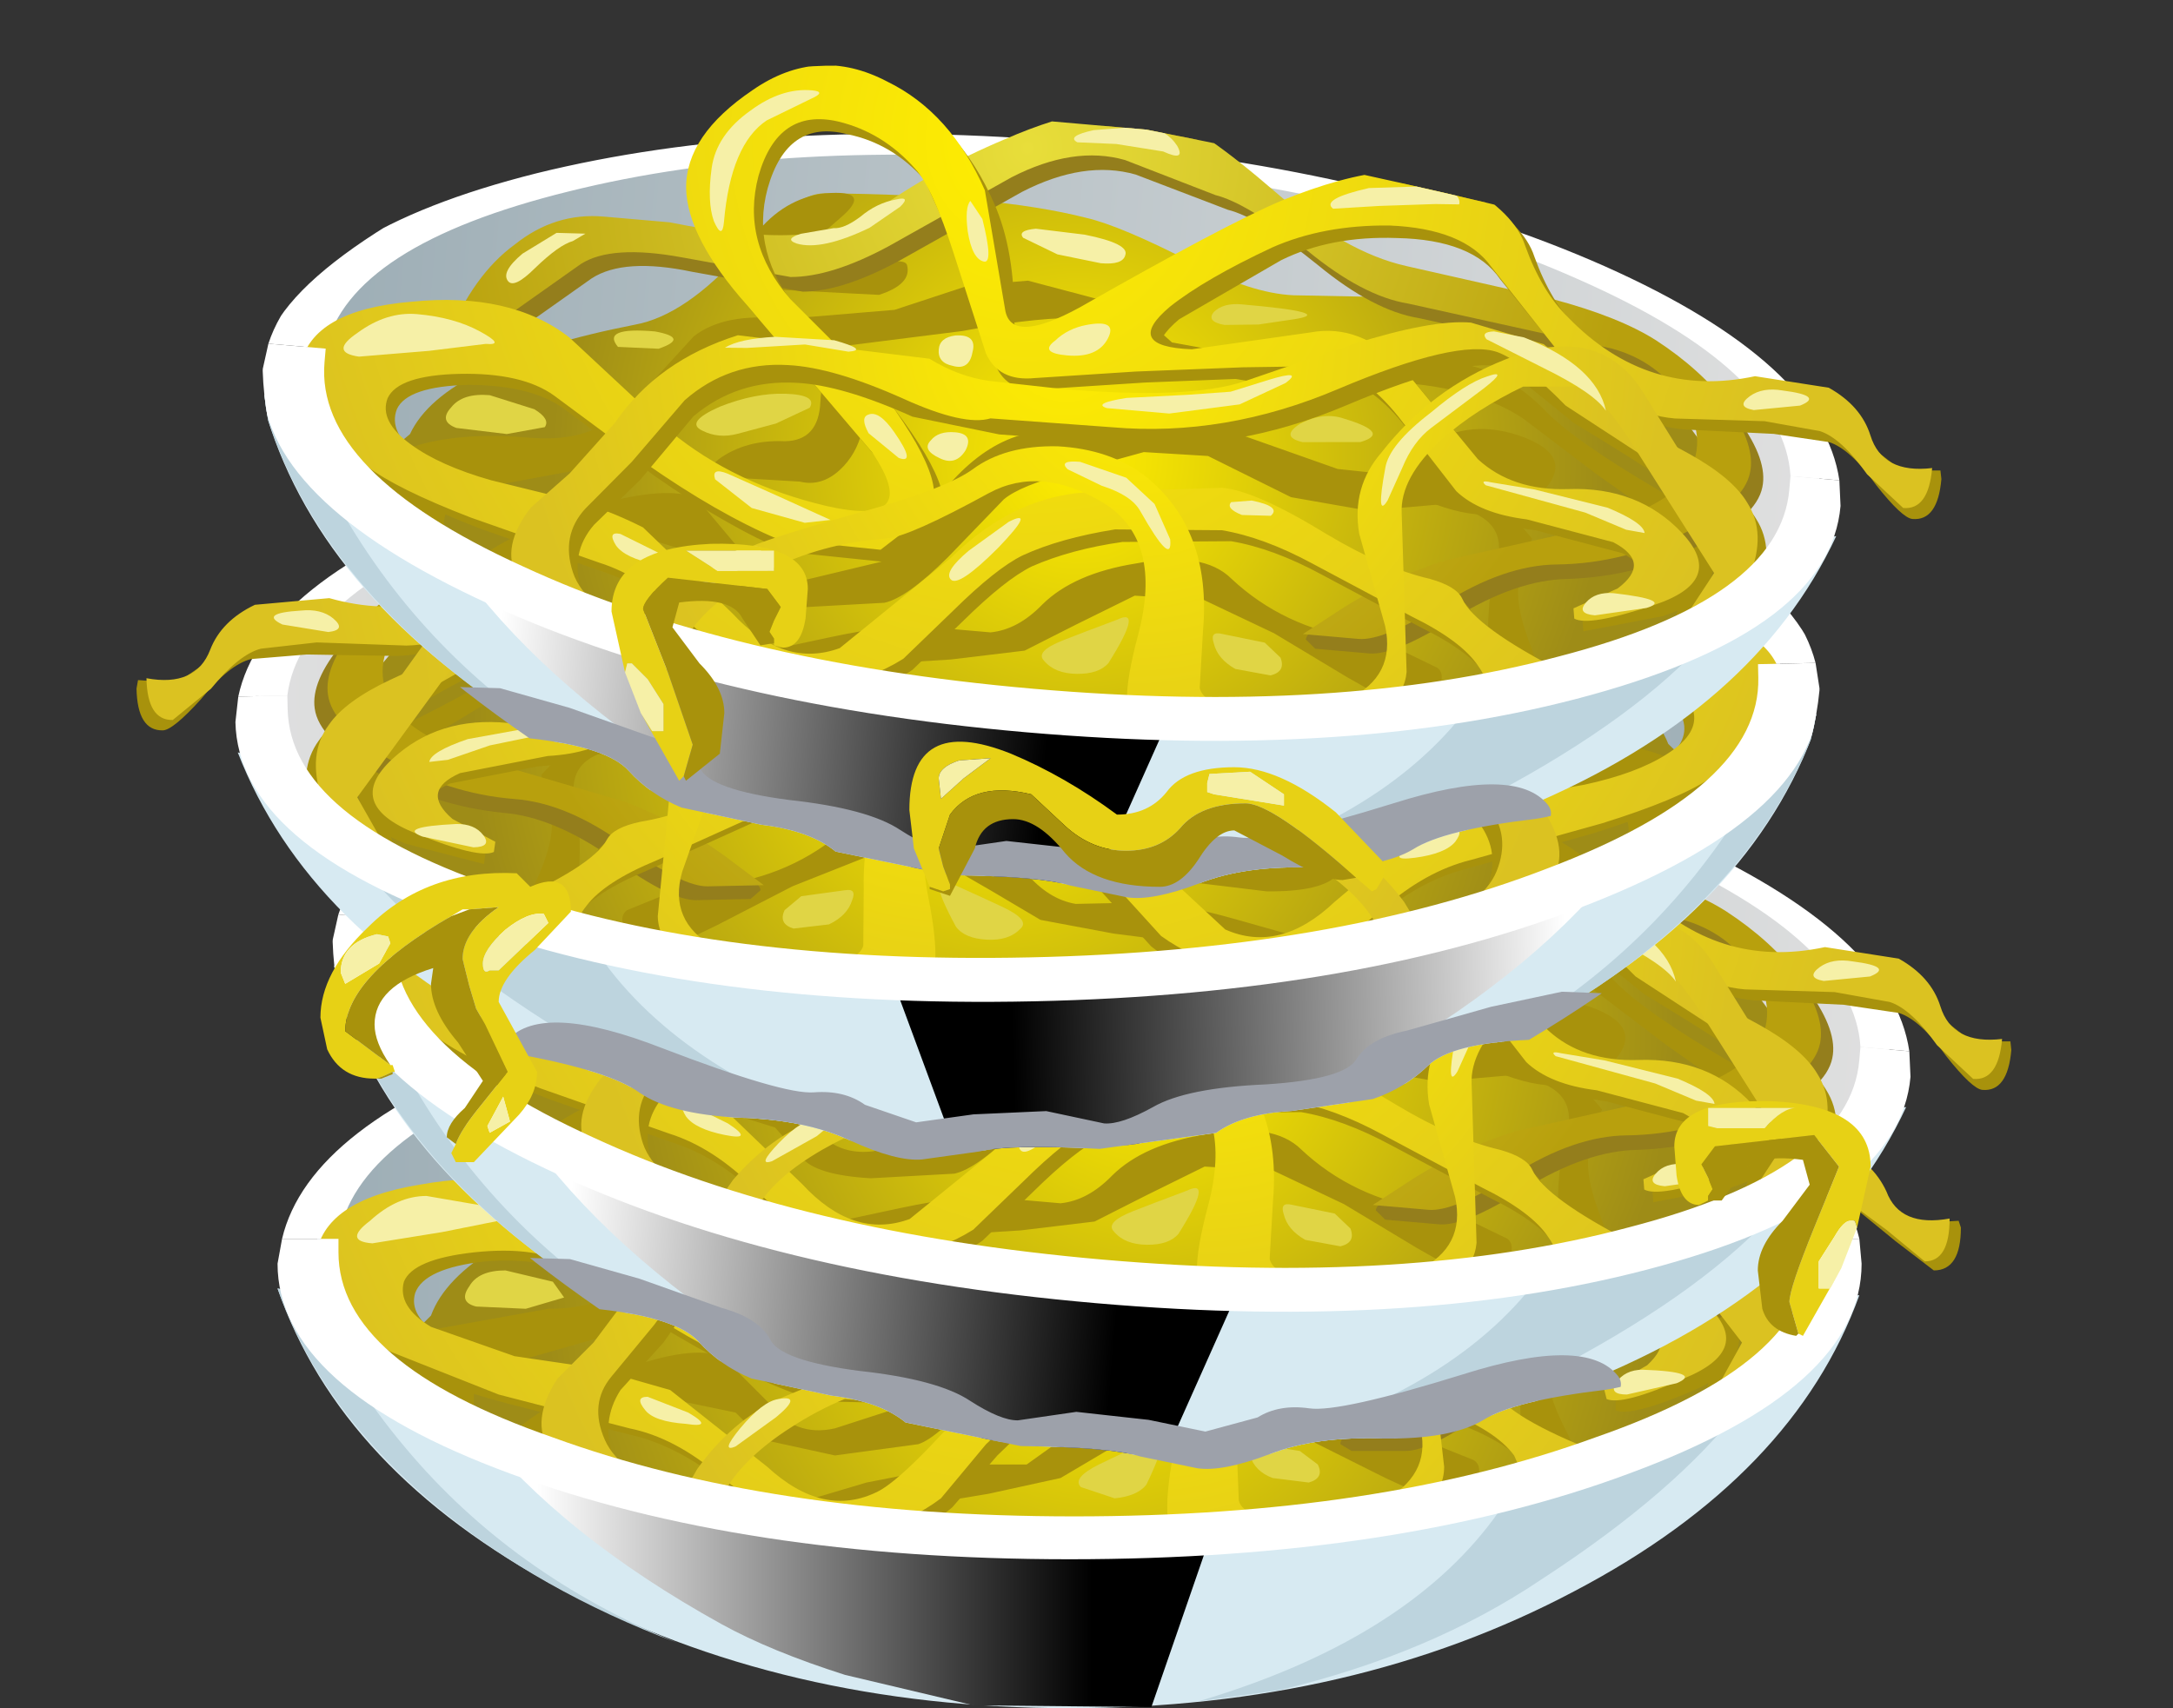 <?xml version="1.0" encoding="UTF-8" standalone="no"?>
<svg xmlns:xlink="http://www.w3.org/1999/xlink" height="37.85px" width="48.15px" xmlns="http://www.w3.org/2000/svg">
  <rect width="100%" height="100%" fill="#333333" stroke="none"/>
  <g transform="matrix(1.0, 0.0, 0.0, 1.0, 0.0, 0.0)">
    <use height="9.3" transform="matrix(1.0, 0.0, 0.0, 1.0, 6.15, 28.55)" width="35.05" xlink:href="#shape0"/>
    <use height="10.9" transform="matrix(0.75, 0.0, 0.0, 0.75, 9.35, 29.65)" width="24.8" xlink:href="#sprite0"/>
    <use height="16.2" transform="matrix(1.0, 0.0, 0.0, 1.0, 6.15, 20.2)" width="37.3" xlink:href="#shape2"/>
    <use height="26.75" transform="matrix(0.747, 0.065, -0.065, 0.747, 7.824, 12.616)" width="51.3" xlink:href="#sprite1"/>
    <use height="26.75" transform="matrix(-0.75, 0.016, 0.016, 0.75, 40.404, 7.032)" width="51.3" xlink:href="#sprite1"/>
    <use height="26.75" transform="matrix(0.747, 0.065, -0.065, 0.747, 6.274, -0.034)" width="51.3" xlink:href="#sprite1"/>
    <use height="17.55" transform="matrix(1.0, 0.0, 0.0, 1.0, 7.1, 12.05)" width="34.35" xlink:href="#shape6"/>
  </g>
  <defs>
    <g id="shape0" transform="matrix(1.0, 0.0, 0.0, 1.0, -6.15, -28.55)">
      <path d="M41.05 28.7 L41.2 28.7 Q39.75 32.7 34.9 35.25 30.0 37.85 23.7 37.85 17.35 37.85 12.4 35.2 7.55 32.6 6.15 28.55 L6.4 28.6 Q7.9 29.6 12.7 30.2 L23.8 30.85 34.7 30.25 Q39.4 29.65 41.05 28.7" fill="#d7eaf2" fill-rule="evenodd" stroke="none"/>
      <path d="M39.7 29.3 L38.6 31.15 Q37.15 33.05 34.15 35.0 31.7 36.65 28.35 37.45 L26.55 37.7 Q31.1 36.35 33.1 33.65 33.95 32.45 34.15 31.45 L34.3 30.25 39.7 29.3" fill="#bdd4de" fill-rule="evenodd" stroke="none"/>
    </g>
    <g id="sprite0" transform="matrix(1.0, 0.0, 0.0, 1.0, 0.0, 0.0)">
      <use height="10.9" transform="matrix(1.0, 0.0, 0.0, 1.0, 0.0, 0.0)" width="24.8" xlink:href="#shape1"/>
    </g>
    <g id="shape1" transform="matrix(1.0, 0.0, 0.0, 1.0, 0.0, 0.0)">
      <path d="M24.8 1.5 L21.55 10.9 16.3 10.85 12.5 9.95 Q10.3 9.25 8.85 8.45 4.15 5.85 1.6 2.65 0.35 1.1 0.0 0.0 L2.75 0.5 19.3 1.6 24.8 1.5" fill="url(#gradient0)" fill-rule="evenodd" stroke="none"/>
    </g>
    <linearGradient gradientTransform="matrix(0.01, 0.0, 0.0, -0.01, 11.6, 5.5)" gradientUnits="userSpaceOnUse" id="gradient0" spreadMethod="pad" x1="-819.2" x2="819.2">
      <stop offset="0.0" stop-color="#ffffff"/>
      <stop offset="1.0" stop-color="#000000"/>
    </linearGradient>
    <g id="shape2" transform="matrix(1.0, 0.0, 0.0, 1.0, -6.15, -20.2)">
      <path d="M9.0 32.1 Q11.35 34.9 15.0 36.4 11.95 35.25 9.7 33.4 7.1 31.25 6.15 28.55 L6.4 28.6 7.0 28.9 Q7.65 30.5 9.0 32.1" fill="#bdd4de" fill-rule="evenodd" stroke="none"/>
      <path d="M35.8 23.4 Q40.75 25.25 40.75 27.85 40.75 30.5 35.8 32.35 30.85 34.25 23.9 34.25 16.9 34.25 11.95 32.35 7.0 30.5 7.0 27.85 7.0 25.25 11.95 23.4 16.9 21.5 23.9 21.5 30.85 21.5 35.8 23.4" fill="url(#gradient1)" fill-rule="evenodd" stroke="none"/>
      <path d="M41.2 27.45 L40.1 27.45 Q39.75 25.1 35.05 23.5 30.35 21.9 23.8 21.9 17.25 21.9 12.55 23.5 7.85 25.1 7.5 27.45 L6.25 27.45 Q6.85 24.9 11.8 23.15 16.9 21.45 23.7 21.45 30.55 21.45 35.6 23.15 40.6 24.9 41.2 27.45" fill="#ffffff" fill-rule="evenodd" stroke="none"/>
      <path d="M39.85 30.05 Q38.2 31.0 35.0 32.15 30.4 33.85 27.1 33.9 L19.2 33.5 13.25 32.7 Q11.55 32.3 9.95 31.4 L8.45 30.35 8.95 29.75 9.55 29.15 Q10.15 27.5 14.3 26.3 15.4 26.0 16.5 24.5 17.55 23.1 18.25 23.05 22.0 22.75 24.05 23.1 24.85 23.2 26.5 23.9 27.85 24.45 28.75 24.4 L32.65 24.15 Q35.4 24.05 36.05 24.6 L38.05 26.85 Q39.25 28.45 39.2 29.0 39.2 29.45 39.95 29.6 40.45 29.7 39.85 30.05" fill="url(#gradient2)" fill-rule="evenodd" stroke="none"/>
      <path d="M18.25 23.05 Q19.3 22.85 18.6 23.6 17.65 24.5 17.95 24.75 L19.2 24.65 20.2 24.5 Q20.35 24.9 19.6 25.2 L17.5 25.25 Q16.2 25.05 16.75 24.1 17.35 23.25 18.25 23.05" fill="#a8920c" fill-rule="evenodd" stroke="none"/>
      <path d="M19.1 26.7 Q19.65 26.65 19.65 27.2 L19.5 28.25 19.1 29.15 18.25 29.45 16.9 29.5 16.0 29.6 16.4 29.15 Q16.95 28.65 17.8 28.6 18.55 28.55 18.55 27.65 18.5 26.75 19.1 26.7" fill="#a8920c" fill-rule="evenodd" stroke="none"/>
      <path d="M34.0 27.05 Q35.35 27.4 34.6 28.3 33.85 29.15 32.35 28.75 30.85 28.4 31.85 27.6 32.8 26.75 34.0 27.05" fill="#a8920c" fill-rule="evenodd" stroke="none"/>
      <path d="M37.7 28.85 L35.8 27.8 34.1 26.7 Q32.8 26.0 30.5 26.15 L28.55 26.45 26.5 26.3 25.75 25.6 24.3 25.3 21.55 25.85 19.1 26.35 17.05 26.6 Q16.2 26.85 15.75 27.5 L14.65 28.85 Q14.05 29.55 13.25 29.65 L11.5 30.15 Q10.55 30.5 10.5 30.75 L10.5 31.35 11.4 31.7 11.6 31.55 Q12.45 30.9 13.8 30.35 15.3 29.8 16.0 30.05 L17.05 31.1 Q17.6 31.85 18.5 31.65 L20.2 31.1 21.1 29.95 Q22.25 27.85 23.9 27.85 L25.1 27.35 26.6 27.25 30.1 28.15 32.05 28.2 33.7 28.5 34.5 29.3 34.3 30.25 Q34.2 30.75 34.75 31.8 35.1 32.55 34.7 32.6 34.3 32.65 34.0 32.85 L33.85 32.7 33.7 31.55 Q33.65 30.55 33.75 30.05 34.05 28.75 32.35 28.75 L30.85 29.0 29.1 28.85 27.2 28.1 25.75 28.15 24.15 28.75 Q23.1 29.15 22.75 29.45 L21.65 30.85 Q20.8 31.85 20.35 32.0 L18.5 32.25 16.9 31.9 16.3 31.3 15.1 31.05 Q14.2 30.95 13.3 31.4 12.4 31.8 12.65 32.05 L12.7 32.1 13.85 32.45 17.35 33.4 19.2 32.85 21.25 32.45 22.75 32.45 23.8 31.7 Q24.45 30.95 25.8 30.65 L27.95 30.8 Q29.2 31.75 30.85 31.85 L31.9 32.05 32.65 32.35 Q32.9 32.5 32.65 32.95 32.45 33.45 32.0 33.35 L30.7 32.75 29.0 31.9 27.4 31.3 25.85 31.35 24.6 32.1 23.5 32.75 21.9 33.1 20.4 33.35 19.8 33.5 18.75 33.6 17.35 33.4 17.25 33.4 14.65 32.95 Q13.0 32.4 12.7 32.1 L11.4 31.7 Q10.85 32.0 10.6 31.55 L10.5 31.35 9.3 30.75 Q8.4 29.95 9.65 29.45 L12.15 29.0 Q13.2 29.0 13.8 28.55 L14.75 27.6 15.6 26.45 Q16.25 25.85 17.6 25.9 L20.0 25.5 21.55 24.8 22.9 24.6 24.85 24.95 26.2 25.7 28.6 25.9 32.2 25.55 Q33.5 25.55 34.5 26.45 35.2 27.05 37.2 28.0 38.75 28.75 38.65 29.15 L38.35 30.65 Q38.05 31.6 37.8 31.2 37.7 31.0 38.05 30.05 38.4 29.2 37.7 28.85" fill="#a8920c" fill-rule="evenodd" stroke="none"/>
      <path d="M37.85 26.3 Q37.25 25.45 36.15 25.25 L31.6 24.65 Q30.55 24.6 29.25 23.7 27.85 22.75 27.15 22.65 L25.05 22.05 Q23.9 21.8 22.6 22.65 L20.0 24.4 Q18.8 25.2 17.95 25.25 L15.45 25.05 Q13.9 24.85 13.25 25.4 L11.3 27.05 Q10.3 27.95 10.45 27.3 11.4 24.3 13.7 24.3 L15.1 24.3 Q18.45 24.65 19.6 23.7 20.95 22.55 22.35 21.8 24.5 20.65 25.8 20.95 26.65 21.2 28.45 22.45 30.1 23.6 31.45 23.8 L34.75 24.3 Q36.3 24.55 37.15 25.0 38.2 25.55 38.85 26.3 39.55 27.15 39.5 27.75 39.4 28.4 38.2 29.15 36.9 29.95 35.35 30.15 34.25 30.25 32.95 31.25 31.7 32.15 31.15 32.15 L29.95 32.15 29.7 32.0 Q29.7 31.7 30.85 31.25 L34.85 29.8 Q37.6 28.7 38.05 28.0 38.5 27.15 37.85 26.3" fill="#947e1c" fill-rule="evenodd" stroke="none"/>
      <path d="M37.6 26.0 Q36.95 25.15 35.9 24.95 L31.3 24.35 Q30.3 24.3 29.0 23.4 27.55 22.45 26.85 22.35 L24.8 21.75 Q23.65 21.5 22.3 22.35 L19.75 24.1 Q18.55 24.9 17.65 24.95 L15.2 24.75 Q13.6 24.6 13.0 25.1 L11.05 26.75 Q10.0 27.65 10.15 27.0 10.6 25.55 11.5 24.8 12.3 24.0 13.4 24.0 L14.85 24.0 Q18.2 24.35 19.3 23.4 L22.1 21.5 Q24.25 20.35 25.55 20.65 26.4 20.9 28.15 22.15 29.8 23.35 31.2 23.55 L34.5 24.0 36.85 24.7 Q37.9 25.25 38.6 26.0 39.25 26.85 39.2 27.45 39.1 28.1 37.9 28.85 36.6 29.7 35.1 29.85 33.95 29.95 32.65 30.95 31.45 31.85 30.85 31.85 L29.65 31.85 30.5 31.2 Q31.55 30.4 32.65 29.95 L35.65 29.0 Q37.35 28.4 37.75 27.7 38.25 26.85 37.6 26.0" fill="url(#gradient3)" fill-rule="evenodd" stroke="none"/>
      <path d="M37.65 26.6 Q36.4 26.6 35.15 25.55 L33.3 23.65 Q32.65 22.85 30.95 22.95 29.5 23.0 28.45 23.65 26.95 24.5 26.3 25.15 25.35 26.1 26.85 26.0 L29.45 25.4 Q30.55 25.1 31.55 26.0 L33.4 27.9 Q34.2 28.55 35.45 28.4 37.0 28.2 38.05 29.15 39.1 30.1 37.55 30.8 36.15 31.4 35.8 31.25 L35.8 31.05 36.7 30.5 Q37.45 29.85 36.55 29.45 L34.6 29.15 Q33.55 29.1 32.95 28.65 L31.55 27.15 Q30.7 26.2 29.85 26.15 L28.0 26.3 25.65 26.6 23.45 26.95 Q22.65 27.15 22.3 26.5 L21.4 24.35 20.4 22.55 Q19.6 21.8 18.6 21.7 17.25 21.5 16.95 23.05 16.7 24.5 17.9 25.7 L19.95 27.45 Q21.95 29.55 21.3 30.2 L20.35 31.1 18.1 31.05 Q16.7 30.6 15.0 29.6 L12.85 28.3 Q12.1 27.85 10.75 27.95 9.4 28.1 9.2 28.65 9.05 29.15 9.75 29.6 10.45 30.05 11.65 30.25 L13.3 30.55 15.1 31.05 17.2 32.75 Q18.45 33.85 19.65 33.3 L21.95 31.1 Q23.25 29.6 25.0 29.35 L27.8 29.0 Q28.6 29.05 30.2 29.85 31.5 30.5 32.55 30.65 33.15 30.8 33.3 31.05 33.65 31.65 35.65 32.45 L34.0 32.9 33.8 32.45 Q33.4 31.95 32.2 31.5 L29.95 30.5 Q28.8 30.05 27.85 29.95 L25.45 30.2 23.5 30.9 22.1 32.25 21.1 33.4 Q19.75 34.55 17.95 34.0 17.2 33.8 16.15 32.95 15.2 32.15 14.2 31.85 L11.25 31.1 Q9.55 30.65 8.85 30.2 7.1 29.1 7.2 28.1 7.35 26.85 9.55 26.45 11.7 26.1 13.1 27.0 L15.5 28.85 Q17.05 29.9 19.1 30.2 21.25 30.5 20.0 28.9 L16.95 25.9 Q15.5 24.5 15.4 23.45 15.25 22.25 16.6 21.15 17.95 20.05 19.6 20.7 21.1 21.3 22.0 22.95 22.55 23.95 22.65 25.55 22.85 26.3 24.3 25.3 L28.55 22.6 Q31.15 21.25 32.55 21.85 33.7 22.4 34.0 23.1 L35.1 24.6 Q37.0 26.2 39.3 25.55 40.0 25.35 41.2 26.25 42.4 27.15 42.55 27.1 L43.4 27.05 43.45 27.2 Q43.45 28.15 42.85 28.15 L42.0 27.5 40.9 26.6 39.65 26.55 37.65 26.6" fill="#a8920c" fill-rule="evenodd" stroke="none"/>
      <path d="M37.45 26.4 Q36.2 26.4 34.9 25.35 L33.1 23.4 Q32.4 22.6 30.75 22.7 29.3 22.8 28.2 23.4 L26.05 24.9 Q25.1 25.85 26.65 25.8 L29.2 25.2 Q30.3 24.9 31.3 25.8 L33.15 27.65 Q34.0 28.3 35.2 28.15 36.75 27.95 37.8 28.9 38.9 29.9 37.3 30.55 35.95 31.15 35.6 31.0 L35.55 30.8 36.5 30.25 Q37.2 29.6 36.3 29.25 L34.35 28.9 Q33.3 28.85 32.75 28.4 L31.3 26.9 Q30.45 26.0 29.65 25.9 L27.8 26.1 25.45 26.4 23.2 26.75 Q22.45 26.9 22.1 26.3 L21.2 24.15 Q20.6 22.7 20.2 22.35 19.4 21.6 18.4 21.45 17.05 21.25 16.75 22.8 16.45 24.3 17.65 25.45 L19.75 27.2 Q21.7 29.3 21.1 29.95 L20.15 30.8 Q19.3 31.25 17.85 30.8 16.45 30.35 14.8 29.35 L12.65 28.05 Q11.9 27.6 10.5 27.75 9.15 27.9 8.95 28.4 8.8 28.95 9.55 29.4 L11.4 30.05 13.1 30.3 14.85 30.8 17.0 32.5 Q18.25 33.65 19.45 33.05 20.05 32.75 21.7 30.85 23.05 29.3 24.75 29.15 L27.55 28.8 Q28.3 28.8 29.95 29.6 31.3 30.25 32.35 30.4 32.95 30.5 33.1 30.8 33.4 31.4 35.45 32.2 L33.75 32.7 33.55 32.25 Q33.15 31.7 32.0 31.25 L29.7 30.3 Q28.6 29.8 27.65 29.75 L25.3 29.9 Q24.1 30.2 23.3 30.65 L21.85 32.0 20.85 33.2 Q19.45 34.25 17.75 33.8 17.0 33.55 15.95 32.7 14.95 31.85 13.95 31.65 L11.05 30.9 8.65 29.95 Q6.9 28.85 7.0 27.85 7.15 26.6 9.3 26.25 11.5 25.85 12.85 26.75 L15.25 28.6 Q16.8 29.65 18.85 29.95 21.05 30.25 19.75 28.7 L16.75 25.7 Q15.25 24.3 15.15 23.2 15.05 22.05 16.45 20.9 17.8 19.8 19.4 20.45 20.85 21.05 21.75 22.7 L22.45 25.25 Q22.6 26.05 24.1 25.1 27.1 23.0 28.3 22.35 30.95 21.0 32.35 21.65 33.5 22.15 33.8 22.85 34.25 23.85 34.9 24.35 36.8 26.0 39.1 25.3 L40.75 25.4 Q41.5 25.75 41.8 26.4 42.1 27.2 43.2 27.0 43.2 27.95 42.65 27.95 L41.8 27.25 40.65 26.4 39.4 26.3 37.45 26.4" fill="url(#gradient4)" fill-rule="evenodd" stroke="none"/>
      <path d="M38.05 27.5 L39.4 28.45 Q39.9 29.1 39.6 30.05 L39.2 30.9 38.05 31.55 38.8 30.05 Q39.35 29.15 37.9 28.1 37.35 27.75 35.2 26.7 L33.6 25.6 Q32.7 25.4 30.15 26.75 27.75 28.0 25.25 28.0 L22.55 28.05 20.6 27.8 17.95 27.3 Q16.65 27.35 15.75 28.25 L14.7 29.75 13.75 30.8 Q13.3 31.5 13.6 32.3 13.95 33.05 15.55 33.6 L17.05 34.0 14.3 33.5 Q11.35 32.75 12.55 30.9 L13.35 30.1 14.25 28.85 Q15.05 27.45 16.8 26.7 L21.1 26.85 22.45 27.25 24.05 27.3 28.1 26.75 30.4 25.7 Q32.1 25.0 32.95 25.0 L34.6 25.35 Q35.1 25.6 36.2 26.5 36.8 27.0 38.05 27.5" fill="#a8920c" fill-rule="evenodd" stroke="none"/>
      <path d="M37.8 27.15 L39.2 28.1 Q39.7 28.75 39.4 29.75 L39.0 30.55 37.8 31.2 38.6 29.75 Q39.1 28.75 37.65 27.75 L35.0 26.3 Q33.95 25.4 33.4 25.25 32.5 25.05 29.95 26.4 27.55 27.65 25.0 27.65 L22.3 27.7 20.35 27.45 Q18.75 26.9 17.75 26.9 16.45 26.95 15.55 27.9 L14.5 29.35 13.55 30.5 Q13.05 31.1 13.4 31.9 13.75 32.7 15.35 33.25 L16.85 33.65 14.05 33.2 Q11.15 32.4 12.35 30.55 L13.15 29.75 14.05 28.55 Q14.85 27.05 16.6 26.35 L20.85 26.5 22.2 26.9 23.8 26.9 27.85 26.4 30.15 25.4 Q31.9 24.65 32.75 24.65 33.7 24.65 34.4 25.0 L35.95 26.15 Q36.55 26.6 37.8 27.15" fill="url(#gradient5)" fill-rule="evenodd" stroke="none"/>
      <path d="M38.6 29.75 L36.4 26.9 35.35 25.85 Q34.75 25.55 34.0 26.0 33.0 26.6 32.35 27.3 31.45 28.25 31.6 29.0 L32.0 32.5 Q32.0 34.35 26.2 34.1 25.65 34.1 26.0 32.2 26.35 30.05 25.0 29.35 23.5 28.65 22.45 29.35 20.75 30.5 20.25 30.55 18.85 30.8 17.65 31.55 16.6 32.2 16.15 32.9 15.7 33.65 14.9 33.5 L15.45 32.55 Q16.2 31.5 17.25 31.0 L19.9 29.9 22.0 28.85 Q22.7 28.25 23.85 28.2 25.0 28.15 25.85 28.7 27.4 29.75 27.4 32.0 L27.45 33.25 Q27.55 33.65 28.6 33.65 29.85 33.8 30.75 33.2 31.75 32.6 31.45 31.55 L30.7 29.55 Q30.4 28.55 31.0 27.7 32.0 26.2 33.55 25.4 35.65 24.35 36.75 26.0 L38.35 28.1 38.95 28.6 Q39.4 28.95 39.4 30.35 L38.9 30.85 Q39.1 30.4 38.6 29.75" fill="url(#gradient6)" fill-rule="evenodd" stroke="none"/>
      <path d="M17.75 20.8 Q18.1 20.8 17.75 21.0 L16.8 21.55 Q16.05 22.15 16.05 23.9 16.05 24.3 15.85 23.9 15.65 23.45 15.7 22.7 15.7 21.95 16.45 21.35 17.05 20.8 17.75 20.8" fill="#f6f0a7" fill-rule="evenodd" stroke="none"/>
      <path d="M9.45 26.5 L10.9 26.75 Q11.5 27.05 11.05 27.05 L9.8 27.3 8.25 27.55 Q7.6 27.5 8.2 27.05 8.8 26.5 9.45 26.5" fill="#f6f0a7" fill-rule="evenodd" stroke="none"/>
      <path d="M21.75 23.3 Q22.1 24.3 21.85 24.25 21.6 24.2 21.45 23.6 L21.45 22.95 21.75 23.3" fill="#f6f0a7" fill-rule="evenodd" stroke="none"/>
      <path d="M25.15 20.95 Q25.65 21.0 25.9 21.35 26.15 21.65 25.6 21.5 L24.55 21.4 23.7 21.45 Q23.45 21.35 24.05 21.15 L25.15 20.95" fill="#f6f0a7" fill-rule="evenodd" stroke="none"/>
      <path d="M31.8 21.7 Q32.3 21.85 32.25 22.1 32.2 22.3 31.75 22.1 L30.5 22.25 29.5 22.4 Q29.2 22.25 30.25 21.9 L31.8 21.7" fill="#f6f0a7" fill-rule="evenodd" stroke="none"/>
      <path d="M24.25 25.45 Q24.95 25.25 24.75 25.7 24.55 26.15 23.9 26.15 23.25 26.15 23.6 25.85 23.85 25.55 24.25 25.45" fill="#f6f0a7" fill-rule="evenodd" stroke="none"/>
      <path d="M39.75 25.55 Q40.7 25.6 40.15 25.85 L39.15 26.05 Q38.75 26.0 39.05 25.75 L39.75 25.55" fill="#f6f0a7" fill-rule="evenodd" stroke="none"/>
      <path d="M18.7 26.3 Q19.5 26.45 19.05 26.5 L18.1 26.45 16.8 26.6 16.3 26.65 Q16.6 26.45 17.4 26.3 18.2 26.15 18.7 26.3" fill="#f6f0a7" fill-rule="evenodd" stroke="none"/>
      <path d="M12.4 24.45 L13.0 24.4 12.75 24.6 11.95 25.25 Q11.55 25.75 11.4 25.6 11.2 25.4 11.65 24.95 L12.4 24.45" fill="#f6f0a7" fill-rule="evenodd" stroke="none"/>
      <path d="M25.45 28.75 L26.1 29.3 26.5 30.05 Q26.65 30.65 25.8 29.45 25.6 29.15 24.9 29.0 L24.1 28.7 Q23.9 28.5 24.4 28.5 L25.45 28.75" fill="#f6f0a7" fill-rule="evenodd" stroke="none"/>
      <path d="M28.25 29.0 Q28.9 29.1 28.7 29.3 L28.05 29.35 27.8 29.1 28.25 29.0" fill="#f6f0a7" fill-rule="evenodd" stroke="none"/>
      <path d="M22.9 29.95 Q23.5 29.6 22.75 30.55 21.95 31.5 21.75 31.35 21.55 31.2 22.1 30.65 L22.9 29.95" fill="#f6f0a7" fill-rule="evenodd" stroke="none"/>
      <path d="M33.2 25.85 Q33.7 25.6 33.15 26.1 32.35 26.8 32.05 27.05 31.7 27.4 31.5 28.0 L31.25 28.75 Q31.0 29.2 31.15 28.05 31.15 27.5 32.05 26.75 32.75 26.0 33.2 25.85" fill="#f6f0a7" fill-rule="evenodd" stroke="none"/>
      <path d="M37.0 29.0 L36.55 28.95 35.65 28.65 33.4 28.25 Q33.25 28.1 33.5 28.15 L34.45 28.25 36.1 28.5 Q36.95 28.75 37.0 29.0" fill="#f6f0a7" fill-rule="evenodd" stroke="none"/>
      <path d="M36.05 30.9 Q35.65 30.9 35.8 30.65 36.0 30.35 36.4 30.35 37.75 30.4 37.15 30.65 L36.05 30.9" fill="#f6f0a7" fill-rule="evenodd" stroke="none"/>
      <path d="M14.75 26.45 Q15.55 26.5 14.85 26.8 L13.95 26.85 Q13.55 26.45 14.75 26.45" fill="#e0d545" fill-rule="evenodd" stroke="none"/>
      <path d="M11.2 28.15 L12.25 28.4 12.5 28.75 11.65 29.0 10.55 28.95 Q10.15 28.85 10.4 28.5 10.6 28.15 11.2 28.15" fill="#e0d545" fill-rule="evenodd" stroke="none"/>
      <path d="M17.75 27.55 Q18.45 27.5 18.3 27.8 18.1 28.1 17.6 28.25 L16.75 28.55 16.0 28.55 Q15.55 28.4 16.3 27.95 L17.75 27.55" fill="#e0d545" fill-rule="evenodd" stroke="none"/>
      <path d="M20.2 28.2 Q20.8 28.85 20.35 28.75 L19.65 28.25 Q19.45 27.95 19.6 27.85 19.85 27.75 20.2 28.2" fill="#f6f0a7" fill-rule="evenodd" stroke="none"/>
      <path d="M17.7 29.8 L19.0 30.25 18.4 30.35 17.2 30.15 16.35 29.6 Q16.25 29.3 16.6 29.45 L17.7 29.8" fill="#f6f0a7" fill-rule="evenodd" stroke="none"/>
      <path d="M21.55 28.1 Q22.0 28.1 21.85 28.45 21.65 28.85 21.25 28.7 20.85 28.55 21.05 28.3 L21.55 28.1" fill="#f6f0a7" fill-rule="evenodd" stroke="none"/>
      <path d="M24.05 23.45 Q25.05 23.6 25.0 23.85 L24.45 24.05 23.5 23.95 22.7 23.65 Q22.55 23.5 22.95 23.45 L24.05 23.45" fill="#f6f0a7" fill-rule="evenodd" stroke="none"/>
      <path d="M27.65 24.7 Q29.75 24.7 28.85 24.95 L28.05 25.1 27.3 25.2 Q26.9 25.15 27.05 24.95 L27.65 24.7" fill="#e0d545" fill-rule="evenodd" stroke="none"/>
      <path d="M28.4 26.3 Q29.15 26.0 28.75 26.35 L27.8 26.9 26.25 27.25 24.85 27.25 Q24.55 27.2 25.3 27.0 L26.65 26.8 27.55 26.65 28.4 26.3" fill="#f6f0a7" fill-rule="evenodd" stroke="none"/>
      <path d="M28.8 32.15 L29.2 32.45 Q29.35 32.75 29.0 32.85 L28.2 32.75 Q27.8 32.6 27.7 32.25 27.55 32.0 27.85 32.0 L28.8 32.15" fill="#e0d545" fill-rule="evenodd" stroke="none"/>
      <path d="M25.5 31.9 Q26.05 31.55 25.4 32.9 25.2 33.15 24.7 33.2 L23.95 32.95 Q23.75 32.75 24.35 32.45 L25.5 31.9" fill="#e0d545" fill-rule="evenodd" stroke="none"/>
      <path d="M15.25 31.3 Q15.85 31.65 15.2 31.55 14.5 31.5 14.3 31.25 14.05 30.95 14.35 30.95 L15.25 31.3" fill="#f6f0a7" fill-rule="evenodd" stroke="none"/>
      <path d="M17.25 31.0 Q17.8 30.9 17.2 31.4 L16.3 32.05 Q15.95 32.2 16.4 31.65 16.9 31.05 17.25 31.0" fill="#f6f0a7" fill-rule="evenodd" stroke="none"/>
      <path d="M33.95 24.9 Q35.6 25.4 35.9 26.35 L34.45 25.55 33.1 25.0 Q32.95 24.85 33.25 24.8 L33.95 24.9" fill="#f6f0a7" fill-rule="evenodd" stroke="none"/>
      <path d="M30.1 27.05 Q31.2 27.25 30.55 27.5 L29.25 27.65 Q28.75 27.55 29.2 27.2 L30.1 27.05" fill="#e0d545" fill-rule="evenodd" stroke="none"/>
      <path d="M21.4 25.95 Q21.85 25.85 21.8 26.3 L21.4 26.6 Q21.05 26.6 21.05 26.3 21.05 26.0 21.4 25.95" fill="#f6f0a7" fill-rule="evenodd" stroke="none"/>
      <path d="M19.8 23.05 Q20.15 22.95 19.9 23.2 L19.3 23.75 Q18.25 24.35 17.7 24.2 17.4 24.15 17.8 24.0 L18.5 23.8 19.05 23.5 19.8 23.05" fill="#f6f0a7" fill-rule="evenodd" stroke="none"/>
      <path d="M40.1 27.45 L41.2 27.45 41.25 28.0 Q41.25 30.75 36.1 32.65 31.0 34.55 23.7 34.55 16.45 34.55 11.3 32.65 6.15 30.75 6.15 28.0 L6.25 27.45 7.5 27.45 7.5 27.75 Q7.5 30.2 12.25 31.85 17.05 33.6 23.8 33.6 30.55 33.6 35.35 31.85 40.1 30.2 40.1 27.75 L40.1 27.45" fill="#ffffff" fill-rule="evenodd" stroke="none"/>
    </g>
    <linearGradient gradientTransform="matrix(0.021, 0.0, 0.0, -0.021, 23.9, 27.85)" gradientUnits="userSpaceOnUse" id="gradient1" spreadMethod="pad" x1="-819.2" x2="819.2">
      <stop offset="0.0" stop-color="#9cadb5"/>
      <stop offset="1.0" stop-color="#e0e0e0"/>
    </linearGradient>
    <radialGradient cx="0" cy="0" gradientTransform="matrix(0.015, 0.0, 0.0, -0.015, 24.35, 28.4)" gradientUnits="userSpaceOnUse" id="gradient2" r="819.2" spreadMethod="pad">
      <stop offset="0.0" stop-color="#ffee00"/>
      <stop offset="1.0" stop-color="#9e8c17"/>
    </radialGradient>
    <radialGradient cx="0" cy="0" gradientTransform="matrix(-0.002, 0.018, 0.017, 0.002, 22.6, 21.65)" gradientUnits="userSpaceOnUse" id="gradient3" r="819.2" spreadMethod="pad">
      <stop offset="0.0" stop-color="#e8de3a"/>
      <stop offset="1.0" stop-color="#b8a00d"/>
    </radialGradient>
    <radialGradient cx="0" cy="0" gradientTransform="matrix(-0.002, 0.022, 0.021, 0.003, 22.5, 21.5)" gradientUnits="userSpaceOnUse" id="gradient4" r="819.2" spreadMethod="pad">
      <stop offset="0.0" stop-color="#ffee00"/>
      <stop offset="1.0" stop-color="#dbc221"/>
    </radialGradient>
    <radialGradient cx="0" cy="0" gradientTransform="matrix(-0.002, 0.016, 0.015, 0.002, 23.8, 25.5)" gradientUnits="userSpaceOnUse" id="gradient5" r="819.2" spreadMethod="pad">
      <stop offset="0.0" stop-color="#ffee00"/>
      <stop offset="1.0" stop-color="#dbc221"/>
    </radialGradient>
    <radialGradient cx="0" cy="0" gradientTransform="matrix(-0.002, 0.015, 0.014, 0.002, 25.45, 25.85)" gradientUnits="userSpaceOnUse" id="gradient6" r="819.2" spreadMethod="pad">
      <stop offset="0.0" stop-color="#ffee00"/>
      <stop offset="1.0" stop-color="#dbc221"/>
    </radialGradient>
    <g id="sprite1" transform="matrix(1.0, 0.0, 0.0, 1.0, 0.35, 0.55)">
      <clipPath id="clipPath0" transform="matrix(1.0, 0.0, 0.0, 1.0, 0.35, 0.55)">
        <use height="23.75" transform="matrix(1.0, 0.0, 0.0, 1.0, -0.35, -0.55)" width="51.3" xlink:href="#shape3"/>
      </clipPath>
      <g clip-path="url(#clipPath0)">
        <use height="12.4" transform="matrix(1.0, 0.0, 0.0, 1.0, 0.0, 11.15)" width="46.75" xlink:href="#shape4"/>
        <use height="10.9" transform="matrix(1.0, 0.0, 0.0, 1.0, 4.25, 12.6)" width="24.8" xlink:href="#sprite0"/>
        <use height="26.2" transform="matrix(1.0, 0.0, 0.0, 1.0, 0.0, 0.0)" width="49.7" xlink:href="#shape5"/>
      </g>
    </g>
    <g id="shape3" transform="matrix(1.0, 0.0, 0.0, 1.0, 0.35, 0.55)">
      <path d="M45.65 14.95 Q40.85 19.25 38.25 19.85 35.6 20.4 34.75 21.05 33.85 21.7 31.85 21.85 29.85 21.95 28.55 22.6 27.2 23.25 26.45 23.2 L24.75 23.0 Q23.85 22.8 21.2 23.0 L17.75 22.6 Q16.95 22.05 15.5 22.0 L13.1 21.7 Q12.15 21.4 11.45 20.75 10.75 20.1 8.45 20.05 4.15 17.6 2.1 15.25 0.0 12.85 -0.35 9.9 -0.75 6.95 7.8 2.3 16.35 -2.35 19.8 0.55 L25.05 0.55 Q51.35 3.4 50.95 7.05 50.45 10.65 45.65 14.95" fill="#ff0000" fill-opacity="0.161" fill-rule="evenodd" stroke="none"/>
    </g>
    <g id="shape4" transform="matrix(1.0, 0.0, 0.0, 1.0, 0.0, -11.15)">
      <path d="M46.55 11.35 L46.75 11.3 Q44.8 16.65 38.35 20.05 31.8 23.55 23.4 23.55 14.95 23.55 8.35 20.0 1.85 16.55 0.0 11.15 L0.35 11.2 Q2.35 12.5 8.75 13.35 L23.55 14.2 38.05 13.4 Q44.35 12.6 46.55 11.35" fill="#d7eaf2" fill-rule="evenodd" stroke="none"/>
      <path d="M44.7 12.1 L43.25 14.6 Q41.35 17.15 37.35 19.75 34.05 21.95 29.6 23.0 L27.2 23.35 Q33.25 21.5 35.9 17.95 37.05 16.35 37.35 15.0 L37.55 13.4 44.7 12.1" fill="#bdd4de" fill-rule="evenodd" stroke="none"/>
    </g>
    <g id="shape5" transform="matrix(1.0, 0.0, 0.0, 1.0, 0.0, 0.0)">
      <path d="M3.8 15.85 Q6.95 19.6 11.8 21.6 7.7 20.05 4.7 17.6 1.25 14.75 0.0 11.15 L0.35 11.2 1.15 11.6 Q2.0 13.7 3.8 15.85" fill="#bdd4de" fill-rule="evenodd" stroke="none"/>
      <path d="M39.55 4.25 Q46.15 6.7 46.15 10.2 46.15 13.7 39.55 16.2 32.95 18.7 23.65 18.7 14.3 18.7 7.7 16.2 1.1 13.7 1.1 10.2 1.1 6.7 7.7 4.25 14.3 1.75 23.65 1.75 32.95 1.75 39.55 4.25" fill="url(#gradient7)" fill-rule="evenodd" stroke="none"/>
      <path d="M46.7 9.65 L45.25 9.65 Q44.8 6.55 38.5 4.4 32.25 2.25 23.5 2.25 14.8 2.25 8.55 4.4 2.25 6.55 1.8 9.65 L0.1 9.65 Q0.9 6.25 7.55 3.95 14.3 1.65 23.4 1.65 32.55 1.65 39.25 3.95 45.9 6.25 46.7 9.65" fill="#ffffff" fill-rule="evenodd" stroke="none"/>
      <path d="M44.95 13.1 Q42.7 14.4 38.45 15.95 32.3 18.2 27.9 18.25 L17.4 17.75 9.45 16.65 Q7.2 16.1 5.05 14.95 3.15 13.95 3.05 13.55 3.0 13.35 3.7 12.75 L4.5 11.95 Q5.3 9.75 10.85 8.15 12.3 7.75 13.8 5.75 15.2 3.85 16.1 3.8 21.1 3.4 23.85 3.85 24.9 4.0 27.1 4.9 28.9 5.65 30.15 5.6 L35.35 5.25 Q39.0 5.1 39.85 5.85 L42.5 8.85 Q44.1 11.0 44.05 11.75 44.05 12.3 45.05 12.5 45.7 12.65 44.95 13.1" fill="url(#gradient8)" fill-rule="evenodd" stroke="none"/>
      <path d="M16.1 3.8 Q17.55 3.55 16.6 4.5 15.35 5.75 15.7 6.05 L17.4 5.9 Q18.6 5.45 18.7 5.7 18.9 6.25 17.95 6.65 L15.1 6.75 Q13.4 6.45 14.15 5.2 14.9 4.05 16.1 3.8" fill="#a8920c" fill-rule="evenodd" stroke="none"/>
      <path d="M17.25 8.65 Q18.0 8.6 18.0 9.3 L17.8 10.7 Q17.7 11.4 17.25 11.9 16.75 12.45 16.1 12.35 L14.3 12.4 13.1 12.5 13.65 11.9 Q14.4 11.25 15.55 11.2 16.55 11.1 16.5 9.95 16.45 8.75 17.25 8.65" fill="#a8920c" fill-rule="evenodd" stroke="none"/>
      <path d="M37.15 9.15 Q38.95 9.6 37.95 10.8 36.95 11.95 34.9 11.4 32.95 10.9 34.25 9.85 35.5 8.75 37.15 9.15" fill="#a8920c" fill-rule="evenodd" stroke="none"/>
      <path d="M42.05 11.55 L39.55 10.1 37.25 8.65 Q35.55 7.7 32.45 7.95 L29.85 8.3 27.15 8.1 26.15 7.2 Q25.75 6.75 24.2 6.8 22.8 6.85 20.5 7.5 L17.25 8.2 14.55 8.55 Q13.4 8.85 12.8 9.75 L11.35 11.55 Q10.5 12.45 9.45 12.6 L7.1 13.25 Q5.85 13.7 5.8 14.05 5.65 14.45 5.8 14.85 L7.0 15.3 7.25 15.1 Q8.4 14.25 10.2 13.55 12.2 12.8 13.1 13.1 L14.5 14.5 Q15.25 15.5 16.45 15.25 L18.7 14.5 Q19.35 14.05 19.9 13.0 21.45 10.2 23.65 10.2 24.3 10.2 25.25 9.5 L27.25 9.4 31.9 10.6 34.55 10.65 Q35.9 10.5 36.7 11.05 L37.8 12.15 37.55 13.4 Q37.4 14.05 38.1 15.45 38.6 16.45 38.05 16.55 L37.1 16.85 36.9 16.65 36.75 15.1 Q36.65 13.8 36.8 13.1 37.2 11.4 34.9 11.4 L32.9 11.75 30.6 11.55 28.05 10.55 26.15 10.6 24.0 11.4 Q22.6 11.9 22.15 12.35 L20.65 14.2 Q19.55 15.5 18.9 15.7 L16.45 16.05 Q14.8 16.1 14.35 15.6 L13.5 14.8 11.9 14.45 Q10.75 14.3 9.5 14.9 8.35 15.45 8.65 15.8 L8.7 15.85 10.25 16.3 14.95 17.6 17.4 16.85 Q19.2 16.3 20.15 16.3 L22.1 16.3 Q22.9 16.15 23.55 15.35 24.4 14.35 26.2 13.9 28.15 13.35 29.05 14.1 30.7 15.4 32.95 15.55 L34.3 15.8 35.35 16.2 Q35.65 16.4 35.35 17.0 35.05 17.65 34.45 17.5 L32.7 16.7 30.45 15.6 28.3 14.8 26.25 14.85 24.6 15.85 23.15 16.75 21.0 17.2 19.0 17.5 18.2 17.75 16.8 17.85 14.95 17.6 14.8 17.6 11.3 17.0 Q9.1 16.25 8.7 15.85 L7.0 15.3 Q6.25 15.7 5.95 15.15 L5.8 14.85 Q4.55 14.35 4.2 14.05 3.0 13.0 4.65 12.3 6.0 11.75 8.0 11.75 9.4 11.75 10.2 11.15 L11.45 9.85 12.6 8.35 Q13.45 7.55 15.25 7.6 L18.45 7.05 20.55 6.15 22.3 5.85 24.9 6.3 Q25.6 6.45 26.7 7.3 L29.9 7.6 34.75 7.15 Q36.45 7.15 37.8 8.3 38.75 9.15 41.4 10.4 43.45 11.4 43.35 11.9 L42.95 13.95 Q42.55 15.2 42.2 14.65 42.05 14.4 42.55 13.1 43.0 12.0 42.05 11.55" fill="#a8920c" fill-rule="evenodd" stroke="none"/>
      <path d="M42.25 8.1 Q41.45 7.0 40.0 6.75 L33.9 5.95 Q32.55 5.85 30.8 4.65 28.95 3.4 28.0 3.25 L25.2 2.45 Q23.65 2.15 21.9 3.25 L18.45 5.6 Q16.85 6.65 15.7 6.75 L12.4 6.45 Q10.35 6.2 9.45 6.9 L6.85 9.1 Q5.5 10.3 5.75 9.45 7.0 5.45 10.05 5.45 L11.95 5.45 Q16.4 5.95 17.9 4.65 19.7 3.15 21.6 2.15 24.45 0.6 26.2 1.0 27.35 1.3 29.7 3.0 31.9 4.55 33.75 4.8 L38.15 5.45 Q40.2 5.8 41.35 6.4 L43.6 8.15 Q44.55 9.25 44.45 10.05 44.35 10.95 42.7 11.95 41.0 13.0 38.95 13.25 37.45 13.4 35.7 14.7 34.05 15.95 33.3 15.95 L31.7 15.95 31.4 15.7 Q31.4 15.35 32.9 14.75 34.1 14.3 38.25 12.8 41.95 11.35 42.5 10.4 43.15 9.25 42.25 8.1" fill="#947e1c" fill-rule="evenodd" stroke="none"/>
      <path d="M41.9 7.7 Q41.05 6.6 39.65 6.35 L33.55 5.55 Q32.2 5.45 30.45 4.25 28.55 3.0 27.6 2.85 L24.85 2.05 Q23.3 1.75 21.55 2.85 L18.1 5.2 Q16.5 6.25 15.3 6.35 L12.05 6.05 Q9.95 5.85 9.1 6.5 L6.5 8.7 Q5.1 9.9 5.35 9.05 5.95 7.1 7.1 6.1 8.2 5.05 9.65 5.05 L11.6 5.05 Q16.05 5.55 17.55 4.25 19.25 2.8 21.25 1.75 24.1 0.2 25.85 0.6 27.0 0.9 29.35 2.6 31.55 4.2 33.4 4.45 L37.8 5.05 Q39.8 5.4 40.95 6.0 42.35 6.75 43.25 7.75 44.15 8.85 44.05 9.65 43.95 10.55 42.35 11.55 40.6 12.65 38.6 12.85 37.05 13.0 35.35 14.3 33.7 15.55 32.95 15.55 L31.3 15.55 32.45 14.65 Q33.85 13.6 35.35 13.0 L39.3 11.75 Q41.6 10.95 42.15 10.0 42.8 8.85 41.9 7.7" fill="url(#gradient9)" fill-rule="evenodd" stroke="none"/>
      <path d="M42.0 8.55 Q40.35 8.55 38.65 7.15 L36.2 4.6 Q35.3 3.5 33.05 3.65 31.1 3.75 29.7 4.6 L26.85 6.6 Q25.6 7.85 27.6 7.75 L31.05 6.95 Q32.5 6.55 33.85 7.75 L36.3 10.25 Q37.4 11.15 39.05 10.95 41.1 10.65 42.5 11.95 43.95 13.2 41.85 14.1 L39.55 14.75 39.5 14.45 40.75 13.7 Q41.7 12.85 40.5 12.35 L37.9 11.9 Q36.5 11.85 35.75 11.25 L33.85 9.25 Q32.7 8.0 31.6 7.9 L29.15 8.15 26.0 8.55 23.05 9.0 Q22.0 9.25 21.55 8.4 L20.35 5.55 19.0 3.15 Q17.95 2.15 16.6 2.0 14.8 1.7 14.4 3.8 14.05 5.75 15.65 7.35 L18.4 9.65 Q21.05 12.45 20.2 13.3 L18.95 14.5 15.9 14.45 Q14.05 13.85 11.8 12.55 L8.95 10.8 Q7.95 10.2 6.1 10.35 4.3 10.55 4.05 11.25 3.85 11.95 4.8 12.55 5.7 13.1 7.3 13.4 L9.55 13.8 Q10.6 13.95 11.9 14.45 L14.7 16.7 Q16.4 18.2 18.0 17.45 18.9 17.05 21.05 14.55 22.8 12.5 25.1 12.2 L28.85 11.75 Q29.9 11.8 32.05 12.85 33.8 13.7 35.2 13.95 36.0 14.1 36.2 14.45 36.65 15.25 39.35 16.35 L37.1 16.95 36.85 16.35 Q36.3 15.65 34.75 15.05 L31.7 13.75 Q30.2 13.1 28.95 13.0 L25.75 13.3 Q24.25 13.65 23.15 14.25 22.4 14.7 21.25 16.05 L19.9 17.6 Q18.1 19.1 15.75 18.4 14.7 18.1 13.35 17.0 12.05 15.9 10.7 15.55 L6.8 14.55 Q4.55 13.9 3.6 13.3 1.25 11.85 1.4 10.55 1.6 8.85 4.5 8.35 7.4 7.85 9.25 9.05 10.45 9.85 12.45 11.55 14.5 12.95 17.25 13.3 20.15 13.7 18.45 11.6 L14.4 7.6 Q12.45 5.75 12.3 4.3 12.15 2.75 13.95 1.25 15.75 -0.2 17.9 0.65 19.9 1.45 21.1 3.65 21.85 5.0 22.0 7.1 22.25 8.15 24.2 6.8 28.4 3.95 29.85 3.2 33.35 1.4 35.2 2.2 36.75 2.9 37.15 3.85 37.75 5.15 38.6 5.85 41.15 8.0 44.2 7.15 45.15 6.85 46.75 8.05 L48.5 9.2 49.65 9.1 49.7 9.35 Q49.7 10.6 48.95 10.6 48.65 10.6 47.8 9.7 46.95 8.7 46.3 8.55 L44.65 8.45 42.0 8.55" fill="#a8920c" fill-rule="evenodd" stroke="none"/>
      <path d="M41.7 8.25 Q40.05 8.25 38.35 6.85 L35.9 4.25 Q35.0 3.2 32.8 3.3 30.85 3.45 29.4 4.25 27.5 5.35 26.55 6.25 25.25 7.55 27.3 7.45 L30.75 6.65 Q32.2 6.25 33.55 7.45 L36.0 9.95 Q37.1 10.8 38.75 10.6 40.8 10.35 42.2 11.6 43.65 12.9 41.55 13.8 39.7 14.6 39.25 14.4 L39.2 14.1 40.45 13.4 Q41.4 12.55 40.2 12.05 L37.6 11.6 Q36.2 11.55 35.45 10.95 L33.55 8.9 Q32.4 7.7 31.3 7.6 L28.85 7.85 25.7 8.25 22.75 8.7 Q21.7 8.9 21.25 8.1 L20.05 5.25 Q19.25 3.35 18.7 2.85 17.65 1.85 16.3 1.65 14.5 1.4 14.1 3.45 13.75 5.45 15.35 7.0 L18.15 9.35 Q20.7 12.15 19.9 13.0 L18.65 14.15 15.6 14.1 Q13.75 13.5 11.5 12.2 L8.65 10.45 Q7.65 9.85 5.8 10.05 4.0 10.25 3.75 10.95 3.55 11.65 4.55 12.25 5.45 12.8 7.0 13.1 L9.25 13.45 Q10.35 13.6 11.6 14.1 L14.45 16.4 Q16.1 17.9 17.7 17.15 L20.75 14.2 Q22.5 12.15 24.8 11.9 L28.55 11.45 Q29.55 11.45 31.75 12.55 33.5 13.4 34.9 13.6 35.7 13.75 35.9 14.1 36.35 14.9 39.05 16.0 L36.8 16.65 Q36.85 16.4 36.55 16.05 36.0 15.35 34.45 14.75 L31.4 13.45 Q29.9 12.8 28.65 12.7 L25.5 12.95 Q23.9 13.35 22.85 13.95 22.1 14.4 20.95 15.75 L19.6 17.3 Q17.75 18.7 15.45 18.1 14.45 17.8 13.05 16.65 11.75 15.55 10.4 15.25 L6.5 14.25 Q4.25 13.6 3.3 13.0 1.0 11.55 1.1 10.2 1.3 8.55 4.2 8.05 7.1 7.5 8.95 8.7 L12.15 11.2 Q14.2 12.6 16.95 13.0 19.85 13.4 18.15 11.3 L14.1 7.3 Q12.15 5.45 12.0 4.0 11.85 2.45 13.7 0.95 15.5 -0.55 17.65 0.35 19.6 1.1 20.8 3.3 L21.7 6.75 Q21.95 7.8 23.9 6.5 27.95 3.7 29.55 2.85 33.05 1.05 34.9 1.9 36.45 2.6 36.85 3.55 37.45 4.85 38.3 5.55 40.85 7.75 43.95 6.8 L46.15 6.95 Q47.15 7.4 47.5 8.25 47.95 9.35 49.4 9.05 49.4 10.3 48.65 10.3 L47.5 9.4 Q46.65 8.4 46.0 8.25 L44.35 8.1 41.7 8.25" fill="url(#gradient10)" fill-rule="evenodd" stroke="none"/>
      <path d="M42.5 9.75 Q43.85 10.3 44.35 11.0 45.0 11.85 44.6 13.15 L44.05 14.25 42.5 15.15 43.55 13.15 Q44.25 11.9 42.3 10.55 41.6 10.05 38.75 8.65 L36.6 7.2 Q35.4 6.9 32.0 8.7 28.8 10.4 25.45 10.4 L21.85 10.45 19.25 10.15 Q17.1 9.4 15.75 9.45 14.0 9.5 12.8 10.7 L11.4 12.7 10.15 14.15 Q9.5 15.05 9.95 16.1 10.4 17.15 12.55 17.85 L14.55 18.4 10.85 17.75 Q6.95 16.7 8.55 14.25 L9.6 13.2 10.8 11.55 Q11.85 9.65 14.2 8.65 L19.9 8.85 21.7 9.4 23.85 9.45 Q27.55 9.45 29.25 8.7 L32.3 7.35 Q34.6 6.4 35.75 6.4 37.05 6.4 37.95 6.85 L40.05 8.4 Q40.85 9.05 42.5 9.75" fill="#a8920c" fill-rule="evenodd" stroke="none"/>
      <path d="M42.2 9.25 Q43.55 9.85 44.05 10.55 44.7 11.4 44.3 12.7 L43.8 13.8 42.2 14.65 43.25 12.7 Q43.95 11.4 42.0 10.05 L38.45 8.15 Q37.05 6.95 36.3 6.75 35.1 6.45 31.7 8.25 28.5 9.95 25.15 9.95 L21.55 10.0 Q20.8 10.3 18.95 9.65 16.8 8.9 15.45 8.95 13.7 9.0 12.5 10.25 L11.1 12.2 9.85 13.7 Q9.2 14.55 9.65 15.6 10.1 16.65 12.25 17.4 L14.25 17.95 10.55 17.3 Q6.65 16.25 8.25 13.8 L9.3 12.7 10.5 11.1 Q11.6 9.15 13.9 8.2 L19.6 8.4 Q20.5 8.85 21.4 8.9 L23.55 8.95 Q27.35 8.95 28.95 8.25 L32.0 6.9 Q34.3 5.95 35.45 5.95 L37.65 6.4 39.75 7.9 Q40.55 8.55 42.2 9.25" fill="url(#gradient11)" fill-rule="evenodd" stroke="none"/>
      <path d="M43.25 12.7 L40.35 8.9 Q39.45 7.8 38.9 7.55 L37.15 7.7 Q35.8 8.5 34.9 9.45 33.75 10.7 33.9 11.75 L34.45 16.4 Q34.45 18.85 26.7 18.55 26.0 18.55 26.45 16.0 26.95 13.15 25.1 12.2 23.15 11.25 21.7 12.2 19.45 13.7 18.8 13.8 16.9 14.1 15.3 15.1 13.9 16.0 13.35 16.9 12.7 17.95 11.65 17.75 L12.4 16.45 Q13.4 15.05 14.8 14.4 15.55 14.0 18.35 12.95 20.45 12.15 21.15 11.55 22.05 10.75 23.6 10.65 25.15 10.6 26.25 11.3 28.35 12.7 28.35 15.7 L28.4 17.4 Q28.55 17.9 29.9 17.95 31.6 18.1 32.8 17.35 34.15 16.55 33.7 15.1 L32.7 12.45 Q32.35 11.1 33.15 10.0 34.45 8.0 36.55 6.95 39.3 5.55 40.8 7.7 L42.9 10.5 43.7 11.2 Q44.35 11.65 44.35 13.55 L43.65 14.2 Q43.9 13.6 43.25 12.7" fill="url(#gradient12)" fill-rule="evenodd" stroke="none"/>
      <path d="M15.45 0.8 Q15.9 0.8 15.45 1.05 L14.2 1.8 Q13.2 2.6 13.2 4.9 13.2 5.45 12.9 4.9 12.65 4.35 12.7 3.35 12.75 2.35 13.7 1.55 14.55 0.8 15.45 0.8" fill="#f6f0a7" fill-rule="evenodd" stroke="none"/>
      <path d="M4.4 8.4 Q5.5 8.4 6.3 8.75 7.1 9.1 6.5 9.1 L4.85 9.45 2.8 9.8 Q1.9 9.75 2.7 9.1 3.5 8.4 4.4 8.4" fill="#f6f0a7" fill-rule="evenodd" stroke="none"/>
      <path d="M20.8 4.15 Q21.25 5.45 20.95 5.4 20.6 5.35 20.4 4.55 20.25 3.85 20.4 3.65 L20.8 4.15" fill="#f6f0a7" fill-rule="evenodd" stroke="none"/>
      <path d="M25.35 1.0 Q26.0 1.05 26.35 1.5 26.65 1.95 25.95 1.7 L24.55 1.6 23.4 1.65 Q23.05 1.5 23.85 1.25 L25.35 1.0" fill="#f6f0a7" fill-rule="evenodd" stroke="none"/>
      <path d="M34.2 2.0 Q34.85 2.2 34.8 2.5 L34.1 2.55 32.45 2.75 31.1 2.95 Q30.7 2.7 32.1 2.25 L34.2 2.0" fill="#f6f0a7" fill-rule="evenodd" stroke="none"/>
      <path d="M24.15 7.0 Q25.05 6.75 24.8 7.35 24.55 7.95 23.65 7.95 22.8 7.95 23.25 7.55 23.6 7.15 24.15 7.0" fill="#f6f0a7" fill-rule="evenodd" stroke="none"/>
      <path d="M44.8 7.15 Q46.05 7.2 45.35 7.55 L44.0 7.8 Q43.45 7.75 43.85 7.4 44.2 7.1 44.8 7.15" fill="#f6f0a7" fill-rule="evenodd" stroke="none"/>
      <path d="M16.75 8.1 Q17.8 8.3 17.2 8.4 L15.9 8.3 14.2 8.55 13.55 8.6 Q13.95 8.3 15.0 8.15 L16.75 8.1" fill="#f6f0a7" fill-rule="evenodd" stroke="none"/>
      <path d="M8.3 5.65 L9.15 5.6 8.8 5.85 Q8.4 6.0 7.75 6.75 7.2 7.4 7.0 7.2 6.75 6.95 7.35 6.35 L8.3 5.65" fill="#f6f0a7" fill-rule="evenodd" stroke="none"/>
      <path d="M25.7 11.4 L26.6 12.1 27.15 13.1 Q27.3 13.95 26.2 12.35 25.9 11.9 25.0 11.7 L23.95 11.3 Q23.65 11.05 24.3 11.05 L25.7 11.4" fill="#f6f0a7" fill-rule="evenodd" stroke="none"/>
      <path d="M29.45 11.75 Q30.35 11.85 30.05 12.15 L29.2 12.2 Q28.7 12.05 28.85 11.85 L29.45 11.75" fill="#f6f0a7" fill-rule="evenodd" stroke="none"/>
      <path d="M22.35 13.0 Q23.15 12.5 22.1 13.8 21.05 15.05 20.8 14.85 20.55 14.65 21.25 13.95 L22.35 13.0" fill="#f6f0a7" fill-rule="evenodd" stroke="none"/>
      <path d="M36.05 7.5 Q36.7 7.2 36.0 7.85 L34.55 9.15 Q34.05 9.6 33.8 10.4 L33.45 11.4 Q33.15 12.0 33.3 10.45 33.35 9.75 34.5 8.7 35.45 7.75 36.05 7.5" fill="#f6f0a7" fill-rule="evenodd" stroke="none"/>
      <path d="M41.1 11.7 L40.55 11.65 39.3 11.25 36.3 10.7 Q36.1 10.55 36.45 10.6 L37.75 10.7 39.95 11.05 Q41.05 11.4 41.1 11.7" fill="#f6f0a7" fill-rule="evenodd" stroke="none"/>
      <path d="M39.85 14.25 Q39.3 14.25 39.55 13.9 39.8 13.55 40.35 13.55 42.1 13.6 41.35 13.9 L39.85 14.25" fill="#f6f0a7" fill-rule="evenodd" stroke="none"/>
      <path d="M11.45 8.3 Q12.5 8.4 11.6 8.8 L10.4 8.85 Q9.85 8.3 11.45 8.3" fill="#e0d545" fill-rule="evenodd" stroke="none"/>
      <path d="M6.75 10.6 L8.1 10.9 Q8.6 11.15 8.45 11.4 L7.35 11.7 5.85 11.65 Q5.3 11.5 5.65 11.05 5.95 10.6 6.75 10.6" fill="#e0d545" fill-rule="evenodd" stroke="none"/>
      <path d="M15.45 9.8 Q16.4 9.75 16.2 10.15 L15.25 10.7 14.15 11.1 Q13.6 11.3 13.1 11.1 12.55 10.9 13.55 10.35 14.55 9.85 15.45 9.8" fill="#e0d545" fill-rule="evenodd" stroke="none"/>
      <path d="M18.75 10.65 Q19.5 11.55 18.95 11.4 L18.0 10.75 Q17.7 10.3 17.95 10.2 18.25 10.05 18.75 10.65" fill="#f6f0a7" fill-rule="evenodd" stroke="none"/>
      <path d="M15.4 12.8 L17.1 13.4 16.35 13.55 14.75 13.25 13.6 12.5 Q13.45 12.15 13.95 12.3 L15.4 12.8" fill="#f6f0a7" fill-rule="evenodd" stroke="none"/>
      <path d="M20.55 10.5 Q21.1 10.5 20.9 11.0 20.65 11.5 20.15 11.3 19.6 11.1 19.85 10.8 20.05 10.5 20.55 10.5" fill="#f6f0a7" fill-rule="evenodd" stroke="none"/>
      <path d="M23.85 4.35 Q25.2 4.5 25.1 4.85 25.05 5.15 24.4 5.15 L23.1 5.0 22.05 4.6 Q21.85 4.4 22.4 4.3 L23.85 4.35" fill="#f6f0a7" fill-rule="evenodd" stroke="none"/>
      <path d="M28.65 6.0 Q31.45 6.0 30.25 6.3 L29.2 6.55 28.2 6.65 Q27.65 6.6 27.85 6.3 28.1 6.0 28.65 6.0" fill="#e0d545" fill-rule="evenodd" stroke="none"/>
      <path d="M29.65 8.15 Q30.65 7.75 30.15 8.2 L28.85 8.95 26.8 9.4 24.95 9.4 Q24.5 9.3 25.5 9.05 L27.3 8.8 28.55 8.6 29.65 8.15" fill="#f6f0a7" fill-rule="evenodd" stroke="none"/>
      <path d="M30.2 15.9 L30.7 16.3 Q30.9 16.7 30.45 16.85 L29.4 16.75 Q28.85 16.5 28.7 16.05 28.55 15.7 28.9 15.75 L30.2 15.9" fill="#e0d545" fill-rule="evenodd" stroke="none"/>
      <path d="M25.8 15.6 Q26.55 15.15 25.65 16.9 25.4 17.25 24.75 17.3 24.1 17.35 23.75 17.0 23.45 16.75 24.25 16.35 24.75 16.1 25.8 15.6" fill="#e0d545" fill-rule="evenodd" stroke="none"/>
      <path d="M12.1 14.8 Q12.95 15.25 12.05 15.15 11.15 15.05 10.85 14.7 10.55 14.3 10.95 14.35 L12.1 14.8" fill="#f6f0a7" fill-rule="evenodd" stroke="none"/>
      <path d="M14.8 14.4 Q15.5 14.25 14.75 14.95 L13.5 15.8 Q13.05 16.0 13.65 15.25 14.3 14.45 14.8 14.4" fill="#f6f0a7" fill-rule="evenodd" stroke="none"/>
      <path d="M37.05 6.25 Q39.25 6.9 39.65 8.2 39.25 7.7 37.7 7.1 L35.95 6.4 Q35.75 6.2 36.15 6.15 L37.05 6.25" fill="#f6f0a7" fill-rule="evenodd" stroke="none"/>
      <path d="M31.95 9.1 Q33.4 9.4 32.5 9.75 L30.8 9.9 Q30.1 9.8 30.7 9.35 31.35 8.95 31.95 9.1" fill="#e0d545" fill-rule="evenodd" stroke="none"/>
      <path d="M20.3 7.65 Q20.95 7.55 20.85 8.1 20.8 8.65 20.3 8.55 19.85 8.5 19.85 8.1 19.85 7.75 20.3 7.65" fill="#f6f0a7" fill-rule="evenodd" stroke="none"/>
      <path d="M18.2 3.8 Q18.65 3.65 18.35 4.0 L17.5 4.7 Q16.15 5.5 15.4 5.35 15.0 5.25 15.5 5.05 L16.45 4.8 Q16.75 4.8 17.2 4.4 17.65 3.95 18.2 3.8" fill="#f6f0a7" fill-rule="evenodd" stroke="none"/>
      <path d="M45.25 9.65 L46.7 9.65 46.8 10.4 Q46.8 14.05 39.95 16.6 33.1 19.15 23.4 19.15 13.7 19.15 6.85 16.6 0.0 14.05 0.0 10.4 L0.1 9.65 1.8 9.65 1.8 10.05 Q1.8 13.3 8.15 15.55 14.5 17.85 23.5 17.85 32.55 17.85 38.9 15.55 45.25 13.3 45.25 10.05 L45.25 9.65" fill="#ffffff" fill-rule="evenodd" stroke="none"/>
      <path d="M28.45 22.1 Q29.05 21.65 29.95 21.7 30.85 21.75 34.4 20.3 37.9 18.85 38.95 19.95 40.0 21.1 31.45 24.1 22.9 27.1 18.05 25.85 L12.0 24.1 Q8.7 23.1 5.25 19.35 L7.8 19.2 9.9 19.6 12.4 20.25 Q13.5 20.45 13.9 21.05 14.25 21.65 16.6 21.75 18.95 21.8 19.95 22.35 20.9 22.85 21.4 22.8 L23.1 22.4 25.25 22.45 26.95 22.65 28.45 22.1" fill="#9da1aa" fill-rule="evenodd" stroke="none"/>
    </g>
    <linearGradient gradientTransform="matrix(0.028, 0.0, 0.0, -0.028, 23.65, 10.2)" gradientUnits="userSpaceOnUse" id="gradient7" spreadMethod="pad" x1="-819.2" x2="819.2">
      <stop offset="0.0" stop-color="#9cadb5"/>
      <stop offset="1.0" stop-color="#e0e0e0"/>
    </linearGradient>
    <radialGradient cx="0" cy="0" gradientTransform="matrix(0.019, 0.0, 0.0, -0.019, 24.25, 10.95)" gradientUnits="userSpaceOnUse" id="gradient8" r="819.2" spreadMethod="pad">
      <stop offset="0.0" stop-color="#ffee00"/>
      <stop offset="1.0" stop-color="#9e8c17"/>
    </radialGradient>
    <radialGradient cx="0" cy="0" gradientTransform="matrix(-0.003, 0.024, 0.022, 0.003, 21.95, 1.95)" gradientUnits="userSpaceOnUse" id="gradient9" r="819.2" spreadMethod="pad">
      <stop offset="0.0" stop-color="#e8de3a"/>
      <stop offset="1.0" stop-color="#b8a00d"/>
    </radialGradient>
    <radialGradient cx="0" cy="0" gradientTransform="matrix(-0.003, 0.03, 0.028, 0.004, 21.8, 1.75)" gradientUnits="userSpaceOnUse" id="gradient10" r="819.2" spreadMethod="pad">
      <stop offset="0.0" stop-color="#ffee00"/>
      <stop offset="1.0" stop-color="#dbc221"/>
    </radialGradient>
    <radialGradient cx="0" cy="0" gradientTransform="matrix(-0.002, 0.022, 0.02, 0.003, 23.5, 7.05)" gradientUnits="userSpaceOnUse" id="gradient11" r="819.2" spreadMethod="pad">
      <stop offset="0.0" stop-color="#ffee00"/>
      <stop offset="1.0" stop-color="#dbc221"/>
    </radialGradient>
    <radialGradient cx="0" cy="0" gradientTransform="matrix(-0.002, 0.02, 0.019, 0.002, 25.7, 7.55)" gradientUnits="userSpaceOnUse" id="gradient12" r="819.2" spreadMethod="pad">
      <stop offset="0.0" stop-color="#ffee00"/>
      <stop offset="1.0" stop-color="#dbc221"/>
    </radialGradient>
    <g id="shape6" transform="matrix(1.0, 0.0, 0.0, 1.0, -7.1, -12.05)">
      <path d="M37.85 26.6 L37.65 26.7 Q37.25 26.7 37.15 26.05 L37.1 25.4 Q37.1 24.35 39.25 24.4 41.45 24.5 41.45 25.85 L41.15 27.2 41.1 27.05 41.0 27.05 Q40.85 27.05 40.65 27.4 L40.3 27.95 40.3 28.55 40.55 28.55 40.8 28.1 39.95 29.6 39.85 29.55 39.65 28.85 Q39.65 28.55 40.2 27.2 L40.75 25.85 40.2 25.15 38.0 25.4 37.7 25.8 37.85 26.1 37.95 26.35 37.85 26.5 37.85 26.6 M26.8 17.15 L26.75 17.35 26.75 17.55 26.9 17.6 28.45 17.85 28.45 17.6 27.7 17.1 26.8 17.15 M30.05 19.45 Q28.2 17.8 27.6 17.8 26.6 17.8 26.15 18.35 25.7 18.85 24.95 18.85 24.2 18.85 23.6 18.3 L22.85 17.6 Q21.6 17.3 21.05 18.05 L20.8 18.8 20.9 19.2 21.05 19.6 21.05 19.7 20.9 19.75 20.6 19.65 20.25 18.8 20.15 17.95 Q20.15 15.8 22.4 16.7 23.6 17.2 24.75 18.05 25.45 18.05 25.85 17.55 26.25 17.0 27.35 17.0 28.35 17.0 29.6 18.0 L30.7 19.15 30.65 19.45 30.5 19.7 30.4 19.75 30.05 19.45 M39.95 24.55 L37.85 24.55 37.85 24.8 37.85 24.95 38.05 25.0 39.1 25.0 Q39.5 24.55 39.8 24.55 L39.95 24.55 M21.35 17.25 L21.95 16.8 21.25 16.85 Q20.8 17.0 20.8 17.25 L20.85 17.7 21.35 17.25 M15.2 12.2 L15.9 12.65 16.95 12.65 17.15 12.65 17.15 12.45 17.15 12.2 15.05 12.2 15.2 12.2 M8.65 20.9 L8.6 20.75 8.35 20.7 Q7.55 20.9 7.55 21.55 L7.65 21.8 8.4 21.35 8.65 20.9 M8.35 23.9 L8.3 23.9 Q7.55 23.9 7.25 23.25 L7.1 22.55 Q7.1 21.55 8.15 20.55 9.45 19.25 11.45 19.35 L11.75 19.65 Q12.65 19.25 12.65 20.2 L11.85 21.05 Q11.05 21.7 11.05 22.2 L11.9 23.75 Q11.9 24.25 11.5 24.7 L10.5 25.75 10.1 25.75 10.0 25.55 10.1 25.35 Q10.2 25.05 10.65 24.5 L11.25 23.75 10.75 22.7 10.55 22.35 10.4 21.85 10.25 21.25 Q10.25 20.65 11.05 20.1 L10.4 20.15 10.25 20.15 10.0 20.3 Q7.65 21.65 7.65 22.85 L8.65 23.6 8.7 23.6 8.75 23.75 8.7 23.75 Q8.5 23.85 8.35 23.9 M13.85 14.9 L13.55 13.55 Q13.55 12.15 15.75 12.05 17.9 12.0 17.9 13.05 L17.85 13.7 Q17.75 14.35 17.35 14.35 L17.15 14.3 17.15 14.25 17.15 14.15 17.05 14.0 17.15 13.75 17.3 13.45 17.0 13.05 14.8 12.8 Q14.25 13.3 14.25 13.5 L14.8 14.9 15.35 16.5 15.15 17.2 15.05 17.3 14.2 15.8 14.45 16.2 14.7 16.2 14.7 15.6 14.35 15.05 14.0 14.7 13.9 14.7 13.85 14.9 M10.85 25.1 L11.3 24.85 11.15 24.3 10.8 24.95 10.85 25.1 M10.85 21.5 L11.05 21.5 12.15 20.45 12.05 20.25 Q11.7 20.2 11.2 20.6 10.7 21.05 10.7 21.35 10.7 21.6 10.85 21.5" fill="#e7d115" fill-rule="evenodd" stroke="none"/>
      <path d="M41.15 27.2 L40.8 28.1 40.55 28.55 40.3 28.55 40.3 27.95 40.65 27.4 Q40.85 27.05 41.0 27.05 L41.1 27.05 41.15 27.2 M26.8 17.15 L27.7 17.1 28.45 17.6 28.45 17.85 26.9 17.6 26.75 17.55 26.75 17.35 26.8 17.15 M21.35 17.25 L20.85 17.7 20.8 17.25 Q20.8 17.0 21.25 16.85 L21.95 16.8 21.35 17.25 M39.95 24.55 L39.8 24.55 Q39.5 24.55 39.1 25.0 L38.05 25.0 37.85 24.95 37.85 24.8 37.85 24.55 39.95 24.55 M15.2 12.2 L15.05 12.2 17.15 12.2 17.15 12.45 17.15 12.65 16.95 12.65 15.9 12.65 15.2 12.2 M8.65 20.9 L8.4 21.35 7.65 21.8 7.55 21.55 Q7.55 20.9 8.35 20.7 L8.6 20.75 8.65 20.9 M13.85 14.9 L13.9 14.7 14.0 14.7 14.35 15.05 14.7 15.6 14.7 16.2 14.45 16.2 14.2 15.8 13.85 14.9 M10.85 21.5 Q10.7 21.6 10.7 21.35 10.7 21.05 11.2 20.6 11.7 20.2 12.05 20.25 L12.15 20.45 11.05 21.5 10.85 21.5 M10.85 25.1 L10.8 24.95 11.15 24.3 11.3 24.85 10.85 25.1" fill="#f6f0a7" fill-rule="evenodd" stroke="none"/>
      <path d="M39.85 29.55 L39.8 29.6 Q39.2 29.5 39.05 29.0 L38.95 28.15 Q38.95 27.6 39.5 27.05 L40.1 26.25 39.95 25.7 Q38.8 25.55 38.55 26.05 L38.15 26.6 37.85 26.6 37.85 26.5 37.95 26.35 37.85 26.1 37.7 25.8 38.0 25.4 40.2 25.15 40.75 25.85 40.2 27.2 Q39.65 28.55 39.65 28.85 L39.85 29.55 M20.6 19.65 L20.9 19.75 21.05 19.7 21.05 19.6 20.9 19.2 20.8 18.8 21.05 18.05 Q21.6 17.3 22.85 17.6 L23.6 18.3 Q24.2 18.85 24.95 18.85 25.7 18.85 26.15 18.35 26.6 17.8 27.6 17.8 28.2 17.8 30.05 19.45 L29.75 19.5 Q29.3 19.5 28.4 18.95 L27.35 18.4 Q26.95 18.4 26.55 19.05 26.15 19.65 25.7 19.65 24.25 19.65 23.6 18.9 23.0 18.15 22.45 18.15 21.75 18.15 21.6 18.8 L21.05 19.85 20.6 19.7 20.6 19.65 M10.1 25.35 L9.9 25.2 Q9.9 24.9 10.3 24.55 L10.7 23.95 10.15 23.1 Q9.55 22.4 9.55 21.8 L9.6 21.45 Q8.3 21.85 8.3 22.7 8.3 23.1 8.65 23.6 L7.65 22.85 Q7.65 21.65 10.0 20.3 L10.4 20.15 11.05 20.1 Q10.25 20.65 10.25 21.25 L10.4 21.85 10.55 22.35 10.75 22.7 11.25 23.75 10.65 24.5 Q10.2 25.05 10.1 25.35 M8.7 23.75 L8.7 23.8 8.45 23.9 8.35 23.9 Q8.5 23.85 8.7 23.75 M15.15 17.2 L15.35 16.5 14.8 14.9 14.25 13.5 Q14.25 13.3 14.8 12.8 L17.0 13.05 17.3 13.45 17.15 13.75 17.05 14.0 17.15 14.15 17.15 14.25 16.85 14.3 16.45 13.7 Q16.2 13.2 15.05 13.35 L14.9 13.9 15.5 14.7 Q16.05 15.25 16.05 15.8 L15.95 16.7 15.2 17.3 15.15 17.2" fill="#a8920c" fill-rule="evenodd" stroke="none"/>
    </g>
  </defs>
</svg>
